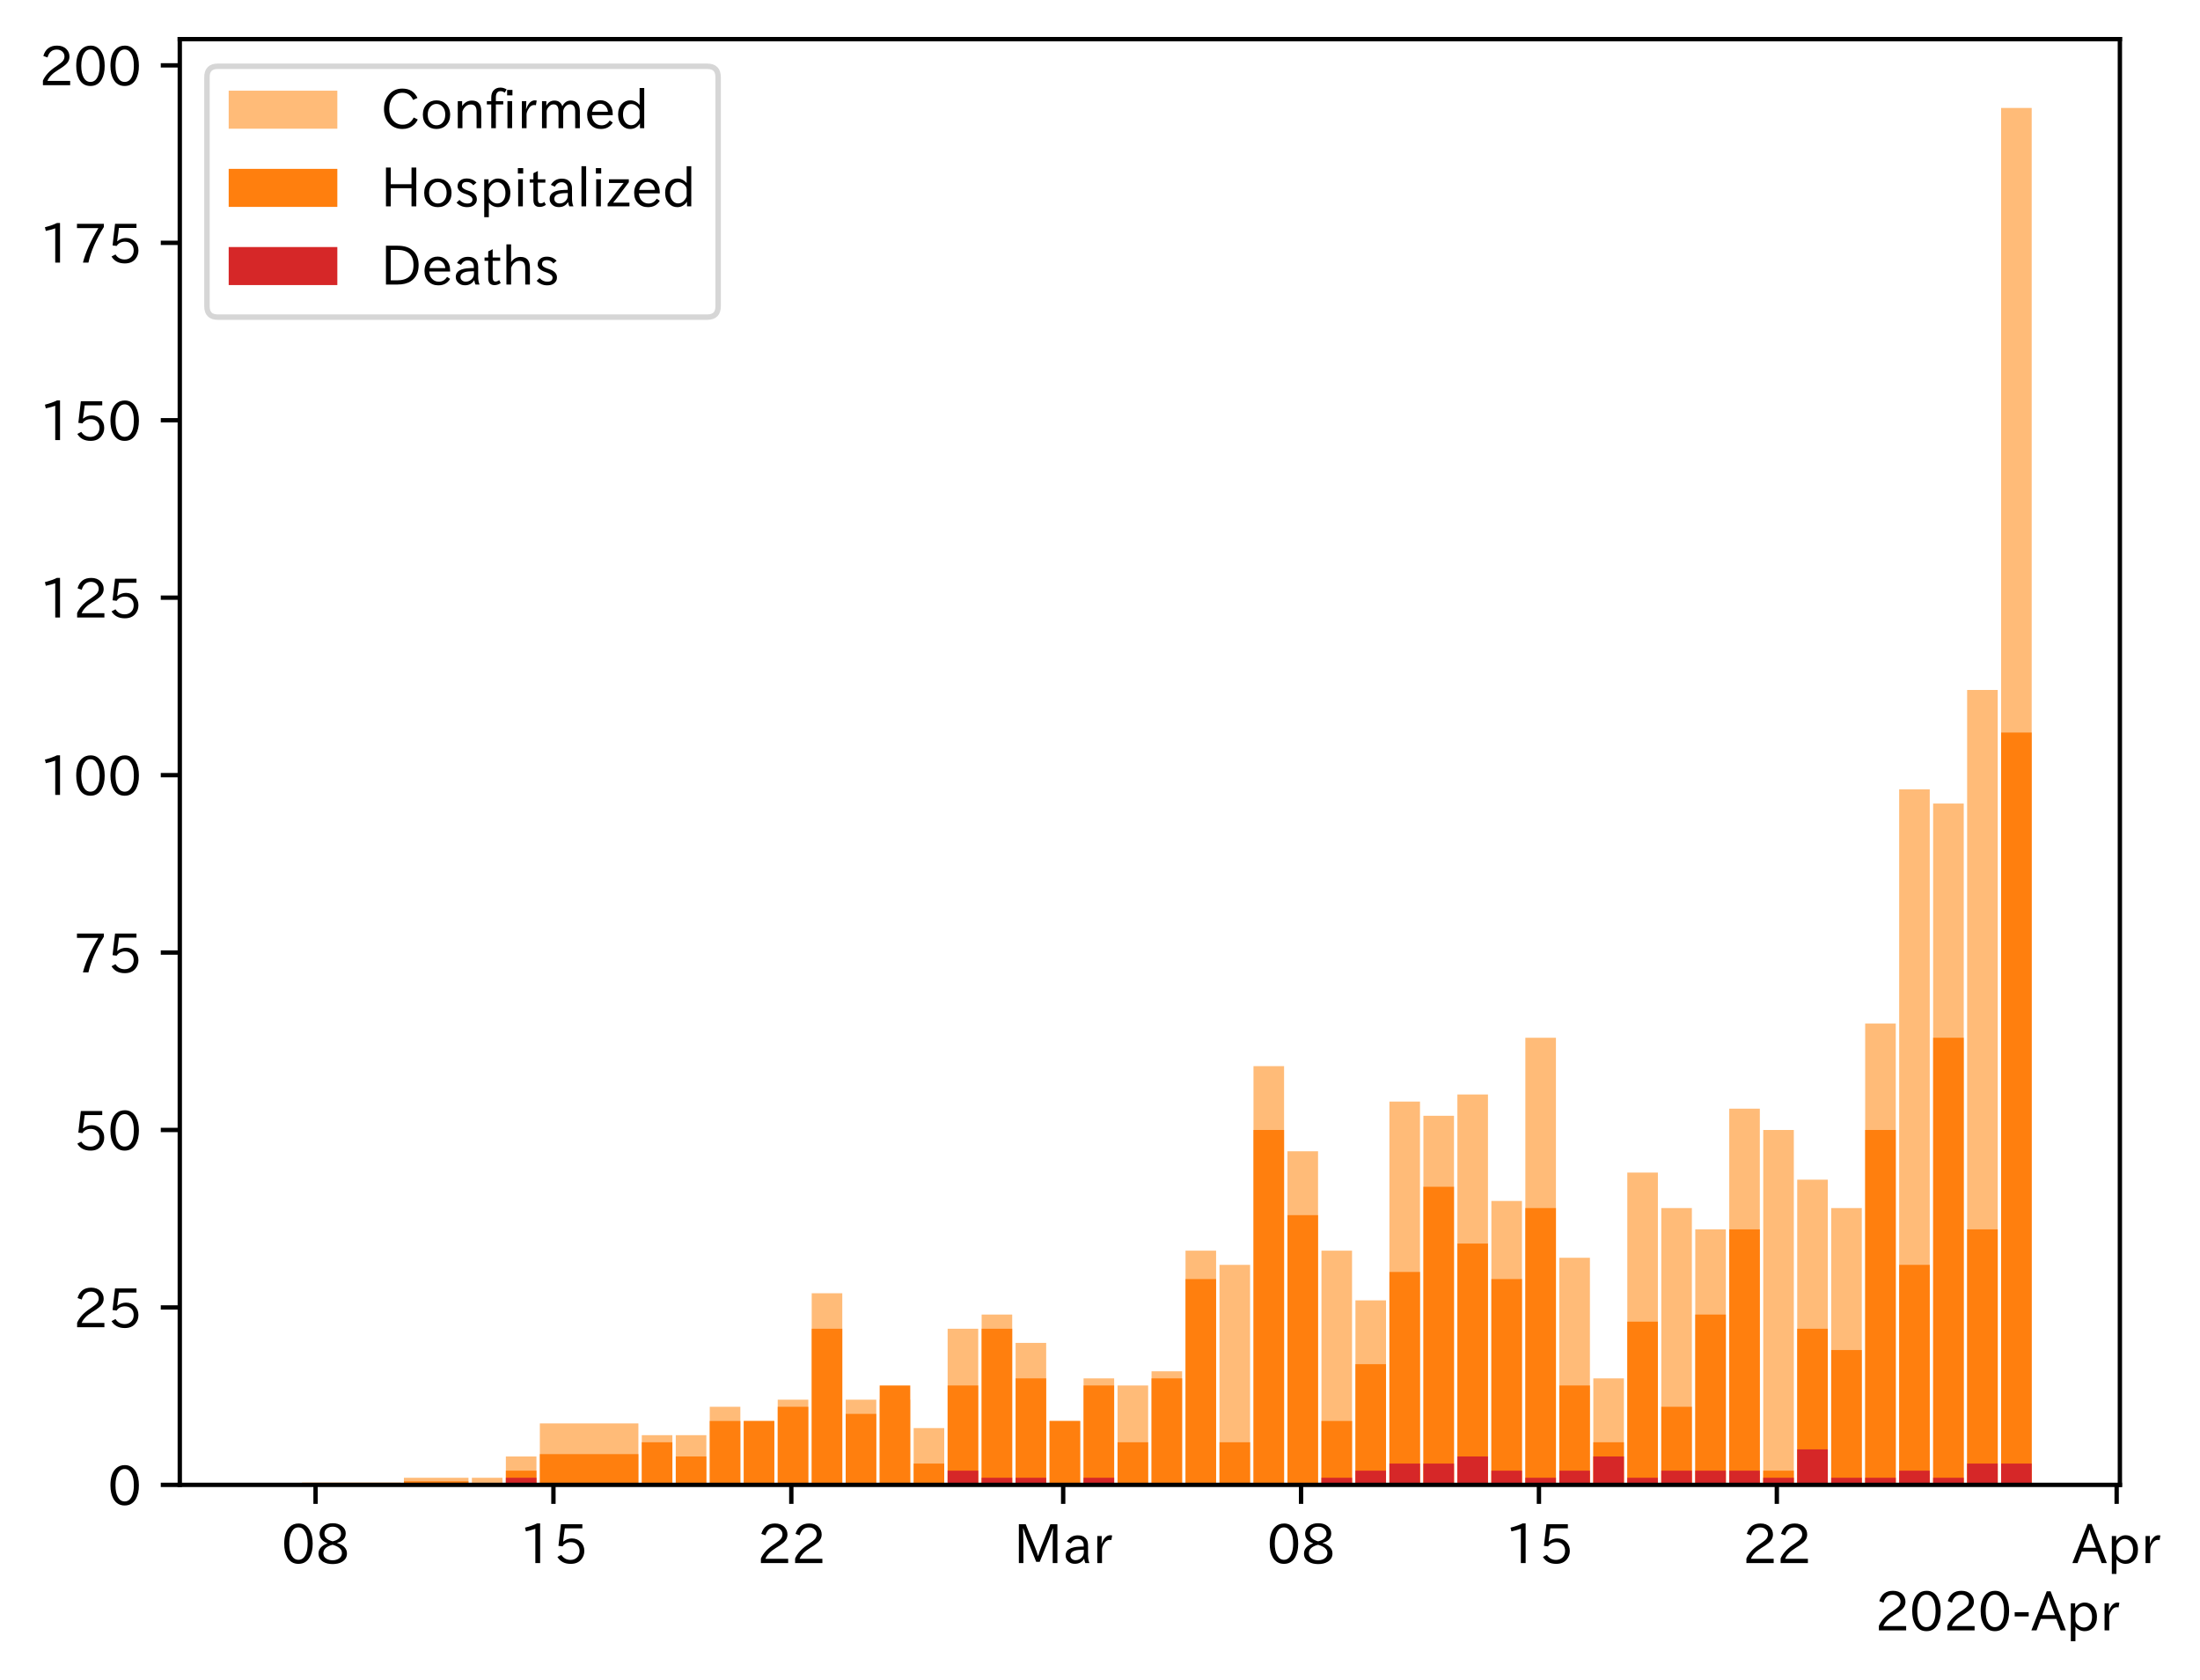 <?xml version="1.0" encoding="utf-8" standalone="no"?>
<!DOCTYPE svg PUBLIC "-//W3C//DTD SVG 1.1//EN"
  "http://www.w3.org/Graphics/SVG/1.1/DTD/svg11.dtd">
<!-- Created with matplotlib (https://matplotlib.org/) -->
<svg height="309.293pt" version="1.1" viewBox="0 0 404.963 309.293" width="404.963pt" xmlns="http://www.w3.org/2000/svg" xmlns:xlink="http://www.w3.org/1999/xlink">
 <defs>
  <style type="text/css">
*{stroke-linecap:butt;stroke-linejoin:round;}
  </style>
 </defs>
 <g id="figure_1">
  <g id="patch_1">
   <path d="M 0 309.293 
L 404.963 309.293 
L 404.963 0 
L 0 0 
z
" style="fill:#ffffff;"/>
  </g>
  <g id="axes_1">
   <g id="patch_2">
    <path d="M 33.095 273.312 
L 390.215 273.312 
L 390.215 7.2 
L 33.095 7.2 
z
" style="fill:#ffffff;"/>
   </g>
   <g id="patch_3">
    <path clip-path="url(#p42a0d5c9f2)" d="z
" style="fill:#ffbb78;"/>
   </g>
   <g id="patch_4">
    <path clip-path="url(#p42a0d5c9f2)" d="M 54.958 273.312 
L 49.328 273.312 
L 49.328 273.312 
L 54.958 273.312 
z
" style="fill:#ffbb78;"/>
   </g>
   <g id="patch_5">
    <path clip-path="url(#p42a0d5c9f2)" d="M 73.724 273.312 
L 55.583 273.312 
L 55.583 272.877 
L 73.724 272.877 
z
" style="fill:#ffbb78;"/>
   </g>
   <g id="patch_6">
    <path clip-path="url(#p42a0d5c9f2)" d="M 86.235 273.312 
L 74.35 273.312 
L 74.35 272.006 
L 86.235 272.006 
z
" style="fill:#ffbb78;"/>
   </g>
   <g id="patch_7">
    <path clip-path="url(#p42a0d5c9f2)" d="M 92.49 273.312 
L 86.86 273.312 
L 86.86 272.006 
L 92.49 272.006 
z
" style="fill:#ffbb78;"/>
   </g>
   <g id="patch_8">
    <path clip-path="url(#p42a0d5c9f2)" d="M 98.746 273.312 
L 93.116 273.312 
L 93.116 268.086 
L 98.746 268.086 
z
" style="fill:#ffbb78;"/>
   </g>
   <g id="patch_9">
    <path clip-path="url(#p42a0d5c9f2)" d="M 117.512 273.312 
L 99.371 273.312 
L 99.371 261.99 
L 117.512 261.99 
z
" style="fill:#ffbb78;"/>
   </g>
   <g id="patch_10">
    <path clip-path="url(#p42a0d5c9f2)" d="M 123.767 273.312 
L 118.137 273.312 
L 118.137 264.167 
L 123.767 264.167 
z
" style="fill:#ffbb78;"/>
   </g>
   <g id="patch_11">
    <path clip-path="url(#p42a0d5c9f2)" d="M 130.023 273.312 
L 124.393 273.312 
L 124.393 264.167 
L 130.023 264.167 
z
" style="fill:#ffbb78;"/>
   </g>
   <g id="patch_12">
    <path clip-path="url(#p42a0d5c9f2)" d="M 136.278 273.312 
L 130.648 273.312 
L 130.648 258.942 
L 136.278 258.942 
z
" style="fill:#ffbb78;"/>
   </g>
   <g id="patch_13">
    <path clip-path="url(#p42a0d5c9f2)" d="M 142.533 273.312 
L 136.903 273.312 
L 136.903 261.554 
L 142.533 261.554 
z
" style="fill:#ffbb78;"/>
   </g>
   <g id="patch_14">
    <path clip-path="url(#p42a0d5c9f2)" d="M 148.789 273.312 
L 143.159 273.312 
L 143.159 257.635 
L 148.789 257.635 
z
" style="fill:#ffbb78;"/>
   </g>
   <g id="patch_15">
    <path clip-path="url(#p42a0d5c9f2)" d="M 155.044 273.312 
L 149.414 273.312 
L 149.414 238.039 
L 155.044 238.039 
z
" style="fill:#ffbb78;"/>
   </g>
   <g id="patch_16">
    <path clip-path="url(#p42a0d5c9f2)" d="M 161.299 273.312 
L 155.67 273.312 
L 155.67 257.635 
L 161.299 257.635 
z
" style="fill:#ffbb78;"/>
   </g>
   <g id="patch_17">
    <path clip-path="url(#p42a0d5c9f2)" d="M 167.555 273.312 
L 161.925 273.312 
L 161.925 257.635 
L 167.555 257.635 
z
" style="fill:#ffbb78;"/>
   </g>
   <g id="patch_18">
    <path clip-path="url(#p42a0d5c9f2)" d="M 173.81 273.312 
L 168.18 273.312 
L 168.18 262.861 
L 173.81 262.861 
z
" style="fill:#ffbb78;"/>
   </g>
   <g id="patch_19">
    <path clip-path="url(#p42a0d5c9f2)" d="M 180.066 273.312 
L 174.436 273.312 
L 174.436 244.571 
L 180.066 244.571 
z
" style="fill:#ffbb78;"/>
   </g>
   <g id="patch_20">
    <path clip-path="url(#p42a0d5c9f2)" d="M 186.321 273.312 
L 180.691 273.312 
L 180.691 241.959 
L 186.321 241.959 
z
" style="fill:#ffbb78;"/>
   </g>
   <g id="patch_21">
    <path clip-path="url(#p42a0d5c9f2)" d="M 192.576 273.312 
L 186.947 273.312 
L 186.947 247.184 
L 192.576 247.184 
z
" style="fill:#ffbb78;"/>
   </g>
   <g id="patch_22">
    <path clip-path="url(#p42a0d5c9f2)" d="M 198.832 273.312 
L 193.202 273.312 
L 193.202 261.554 
L 198.832 261.554 
z
" style="fill:#ffbb78;"/>
   </g>
   <g id="patch_23">
    <path clip-path="url(#p42a0d5c9f2)" d="M 205.087 273.312 
L 199.457 273.312 
L 199.457 253.716 
L 205.087 253.716 
z
" style="fill:#ffbb78;"/>
   </g>
   <g id="patch_24">
    <path clip-path="url(#p42a0d5c9f2)" d="M 211.343 273.312 
L 205.713 273.312 
L 205.713 255.023 
L 211.343 255.023 
z
" style="fill:#ffbb78;"/>
   </g>
   <g id="patch_25">
    <path clip-path="url(#p42a0d5c9f2)" d="M 217.598 273.312 
L 211.968 273.312 
L 211.968 252.41 
L 217.598 252.41 
z
" style="fill:#ffbb78;"/>
   </g>
   <g id="patch_26">
    <path clip-path="url(#p42a0d5c9f2)" d="M 223.853 273.312 
L 218.223 273.312 
L 218.223 230.201 
L 223.853 230.201 
z
" style="fill:#ffbb78;"/>
   </g>
   <g id="patch_27">
    <path clip-path="url(#p42a0d5c9f2)" d="M 230.109 273.312 
L 224.479 273.312 
L 224.479 232.814 
L 230.109 232.814 
z
" style="fill:#ffbb78;"/>
   </g>
   <g id="patch_28">
    <path clip-path="url(#p42a0d5c9f2)" d="M 236.364 273.312 
L 230.734 273.312 
L 230.734 196.235 
L 236.364 196.235 
z
" style="fill:#ffbb78;"/>
   </g>
   <g id="patch_29">
    <path clip-path="url(#p42a0d5c9f2)" d="M 242.619 273.312 
L 236.99 273.312 
L 236.99 211.912 
L 242.619 211.912 
z
" style="fill:#ffbb78;"/>
   </g>
   <g id="patch_30">
    <path clip-path="url(#p42a0d5c9f2)" d="M 248.875 273.312 
L 243.245 273.312 
L 243.245 230.201 
L 248.875 230.201 
z
" style="fill:#ffbb78;"/>
   </g>
   <g id="patch_31">
    <path clip-path="url(#p42a0d5c9f2)" d="M 255.13 273.312 
L 249.5 273.312 
L 249.5 239.346 
L 255.13 239.346 
z
" style="fill:#ffbb78;"/>
   </g>
   <g id="patch_32">
    <path clip-path="url(#p42a0d5c9f2)" d="M 261.386 273.312 
L 255.756 273.312 
L 255.756 202.767 
L 261.386 202.767 
z
" style="fill:#ffbb78;"/>
   </g>
   <g id="patch_33">
    <path clip-path="url(#p42a0d5c9f2)" d="M 267.641 273.312 
L 262.011 273.312 
L 262.011 205.38 
L 267.641 205.38 
z
" style="fill:#ffbb78;"/>
   </g>
   <g id="patch_34">
    <path clip-path="url(#p42a0d5c9f2)" d="M 273.896 273.312 
L 268.267 273.312 
L 268.267 201.46 
L 273.896 201.46 
z
" style="fill:#ffbb78;"/>
   </g>
   <g id="patch_35">
    <path clip-path="url(#p42a0d5c9f2)" d="M 280.152 273.312 
L 274.522 273.312 
L 274.522 221.056 
L 280.152 221.056 
z
" style="fill:#ffbb78;"/>
   </g>
   <g id="patch_36">
    <path clip-path="url(#p42a0d5c9f2)" d="M 286.407 273.312 
L 280.777 273.312 
L 280.777 191.009 
L 286.407 191.009 
z
" style="fill:#ffbb78;"/>
   </g>
   <g id="patch_37">
    <path clip-path="url(#p42a0d5c9f2)" d="M 292.663 273.312 
L 287.033 273.312 
L 287.033 231.507 
L 292.663 231.507 
z
" style="fill:#ffbb78;"/>
   </g>
   <g id="patch_38">
    <path clip-path="url(#p42a0d5c9f2)" d="M 298.918 273.312 
L 293.288 273.312 
L 293.288 253.716 
L 298.918 253.716 
z
" style="fill:#ffbb78;"/>
   </g>
   <g id="patch_39">
    <path clip-path="url(#p42a0d5c9f2)" d="M 305.173 273.312 
L 299.543 273.312 
L 299.543 215.831 
L 305.173 215.831 
z
" style="fill:#ffbb78;"/>
   </g>
   <g id="patch_40">
    <path clip-path="url(#p42a0d5c9f2)" d="M 311.429 273.312 
L 305.799 273.312 
L 305.799 222.363 
L 311.429 222.363 
z
" style="fill:#ffbb78;"/>
   </g>
   <g id="patch_41">
    <path clip-path="url(#p42a0d5c9f2)" d="M 317.684 273.312 
L 312.054 273.312 
L 312.054 226.282 
L 317.684 226.282 
z
" style="fill:#ffbb78;"/>
   </g>
   <g id="patch_42">
    <path clip-path="url(#p42a0d5c9f2)" d="M 323.939 273.312 
L 318.31 273.312 
L 318.31 204.073 
L 323.939 204.073 
z
" style="fill:#ffbb78;"/>
   </g>
   <g id="patch_43">
    <path clip-path="url(#p42a0d5c9f2)" d="M 330.195 273.312 
L 324.565 273.312 
L 324.565 207.992 
L 330.195 207.992 
z
" style="fill:#ffbb78;"/>
   </g>
   <g id="patch_44">
    <path clip-path="url(#p42a0d5c9f2)" d="M 336.45 273.312 
L 330.82 273.312 
L 330.82 217.137 
L 336.45 217.137 
z
" style="fill:#ffbb78;"/>
   </g>
   <g id="patch_45">
    <path clip-path="url(#p42a0d5c9f2)" d="M 342.706 273.312 
L 337.076 273.312 
L 337.076 222.363 
L 342.706 222.363 
z
" style="fill:#ffbb78;"/>
   </g>
   <g id="patch_46">
    <path clip-path="url(#p42a0d5c9f2)" d="M 348.961 273.312 
L 343.331 273.312 
L 343.331 188.397 
L 348.961 188.397 
z
" style="fill:#ffbb78;"/>
   </g>
   <g id="patch_47">
    <path clip-path="url(#p42a0d5c9f2)" d="M 355.216 273.312 
L 349.587 273.312 
L 349.587 145.286 
L 355.216 145.286 
z
" style="fill:#ffbb78;"/>
   </g>
   <g id="patch_48">
    <path clip-path="url(#p42a0d5c9f2)" d="M 361.472 273.312 
L 355.842 273.312 
L 355.842 147.898 
L 361.472 147.898 
z
" style="fill:#ffbb78;"/>
   </g>
   <g id="patch_49">
    <path clip-path="url(#p42a0d5c9f2)" d="M 367.727 273.312 
L 362.097 273.312 
L 362.097 126.996 
L 367.727 126.996 
z
" style="fill:#ffbb78;"/>
   </g>
   <g id="patch_50">
    <path clip-path="url(#p42a0d5c9f2)" d="M 373.983 273.312 
L 368.353 273.312 
L 368.353 19.872 
L 373.983 19.872 
z
" style="fill:#ffbb78;"/>
   </g>
   <g id="patch_51">
    <path clip-path="url(#p42a0d5c9f2)" d="z
" style="fill:#ff7f0e;"/>
   </g>
   <g id="patch_52">
    <path clip-path="url(#p42a0d5c9f2)" d="z
" style="fill:#ff7f0e;"/>
   </g>
   <g id="patch_53">
    <path clip-path="url(#p42a0d5c9f2)" d="z
" style="fill:#ff7f0e;"/>
   </g>
   <g id="patch_54">
    <path clip-path="url(#p42a0d5c9f2)" d="M 86.235 273.312 
L 74.35 273.312 
L 74.35 272.659 
L 86.235 272.659 
z
" style="fill:#ff7f0e;"/>
   </g>
   <g id="patch_55">
    <path clip-path="url(#p42a0d5c9f2)" d="M 92.49 273.312 
L 86.86 273.312 
L 86.86 273.312 
L 92.49 273.312 
z
" style="fill:#ff7f0e;"/>
   </g>
   <g id="patch_56">
    <path clip-path="url(#p42a0d5c9f2)" d="M 98.746 273.312 
L 93.116 273.312 
L 93.116 270.699 
L 98.746 270.699 
z
" style="fill:#ff7f0e;"/>
   </g>
   <g id="patch_57">
    <path clip-path="url(#p42a0d5c9f2)" d="M 117.512 273.312 
L 99.371 273.312 
L 99.371 267.651 
L 117.512 267.651 
z
" style="fill:#ff7f0e;"/>
   </g>
   <g id="patch_58">
    <path clip-path="url(#p42a0d5c9f2)" d="M 123.767 273.312 
L 118.137 273.312 
L 118.137 265.474 
L 123.767 265.474 
z
" style="fill:#ff7f0e;"/>
   </g>
   <g id="patch_59">
    <path clip-path="url(#p42a0d5c9f2)" d="M 130.023 273.312 
L 124.393 273.312 
L 124.393 268.086 
L 130.023 268.086 
z
" style="fill:#ff7f0e;"/>
   </g>
   <g id="patch_60">
    <path clip-path="url(#p42a0d5c9f2)" d="M 136.278 273.312 
L 130.648 273.312 
L 130.648 261.554 
L 136.278 261.554 
z
" style="fill:#ff7f0e;"/>
   </g>
   <g id="patch_61">
    <path clip-path="url(#p42a0d5c9f2)" d="M 142.533 273.312 
L 136.903 273.312 
L 136.903 261.554 
L 142.533 261.554 
z
" style="fill:#ff7f0e;"/>
   </g>
   <g id="patch_62">
    <path clip-path="url(#p42a0d5c9f2)" d="M 148.789 273.312 
L 143.159 273.312 
L 143.159 258.942 
L 148.789 258.942 
z
" style="fill:#ff7f0e;"/>
   </g>
   <g id="patch_63">
    <path clip-path="url(#p42a0d5c9f2)" d="M 155.044 273.312 
L 149.414 273.312 
L 149.414 244.571 
L 155.044 244.571 
z
" style="fill:#ff7f0e;"/>
   </g>
   <g id="patch_64">
    <path clip-path="url(#p42a0d5c9f2)" d="M 161.299 273.312 
L 155.67 273.312 
L 155.67 260.248 
L 161.299 260.248 
z
" style="fill:#ff7f0e;"/>
   </g>
   <g id="patch_65">
    <path clip-path="url(#p42a0d5c9f2)" d="M 167.555 273.312 
L 161.925 273.312 
L 161.925 255.023 
L 167.555 255.023 
z
" style="fill:#ff7f0e;"/>
   </g>
   <g id="patch_66">
    <path clip-path="url(#p42a0d5c9f2)" d="M 173.81 273.312 
L 168.18 273.312 
L 168.18 269.393 
L 173.81 269.393 
z
" style="fill:#ff7f0e;"/>
   </g>
   <g id="patch_67">
    <path clip-path="url(#p42a0d5c9f2)" d="M 180.066 273.312 
L 174.436 273.312 
L 174.436 255.023 
L 180.066 255.023 
z
" style="fill:#ff7f0e;"/>
   </g>
   <g id="patch_68">
    <path clip-path="url(#p42a0d5c9f2)" d="M 186.321 273.312 
L 180.691 273.312 
L 180.691 244.571 
L 186.321 244.571 
z
" style="fill:#ff7f0e;"/>
   </g>
   <g id="patch_69">
    <path clip-path="url(#p42a0d5c9f2)" d="M 192.576 273.312 
L 186.947 273.312 
L 186.947 253.716 
L 192.576 253.716 
z
" style="fill:#ff7f0e;"/>
   </g>
   <g id="patch_70">
    <path clip-path="url(#p42a0d5c9f2)" d="M 198.832 273.312 
L 193.202 273.312 
L 193.202 261.554 
L 198.832 261.554 
z
" style="fill:#ff7f0e;"/>
   </g>
   <g id="patch_71">
    <path clip-path="url(#p42a0d5c9f2)" d="M 205.087 273.312 
L 199.457 273.312 
L 199.457 255.023 
L 205.087 255.023 
z
" style="fill:#ff7f0e;"/>
   </g>
   <g id="patch_72">
    <path clip-path="url(#p42a0d5c9f2)" d="M 211.343 273.312 
L 205.713 273.312 
L 205.713 265.474 
L 211.343 265.474 
z
" style="fill:#ff7f0e;"/>
   </g>
   <g id="patch_73">
    <path clip-path="url(#p42a0d5c9f2)" d="M 217.598 273.312 
L 211.968 273.312 
L 211.968 253.716 
L 217.598 253.716 
z
" style="fill:#ff7f0e;"/>
   </g>
   <g id="patch_74">
    <path clip-path="url(#p42a0d5c9f2)" d="M 223.853 273.312 
L 218.223 273.312 
L 218.223 235.427 
L 223.853 235.427 
z
" style="fill:#ff7f0e;"/>
   </g>
   <g id="patch_75">
    <path clip-path="url(#p42a0d5c9f2)" d="M 230.109 273.312 
L 224.479 273.312 
L 224.479 265.474 
L 230.109 265.474 
z
" style="fill:#ff7f0e;"/>
   </g>
   <g id="patch_76">
    <path clip-path="url(#p42a0d5c9f2)" d="M 236.364 273.312 
L 230.734 273.312 
L 230.734 207.992 
L 236.364 207.992 
z
" style="fill:#ff7f0e;"/>
   </g>
   <g id="patch_77">
    <path clip-path="url(#p42a0d5c9f2)" d="M 242.619 273.312 
L 236.99 273.312 
L 236.99 223.669 
L 242.619 223.669 
z
" style="fill:#ff7f0e;"/>
   </g>
   <g id="patch_78">
    <path clip-path="url(#p42a0d5c9f2)" d="M 248.875 273.312 
L 243.245 273.312 
L 243.245 261.554 
L 248.875 261.554 
z
" style="fill:#ff7f0e;"/>
   </g>
   <g id="patch_79">
    <path clip-path="url(#p42a0d5c9f2)" d="M 255.13 273.312 
L 249.5 273.312 
L 249.5 251.103 
L 255.13 251.103 
z
" style="fill:#ff7f0e;"/>
   </g>
   <g id="patch_80">
    <path clip-path="url(#p42a0d5c9f2)" d="M 261.386 273.312 
L 255.756 273.312 
L 255.756 234.12 
L 261.386 234.12 
z
" style="fill:#ff7f0e;"/>
   </g>
   <g id="patch_81">
    <path clip-path="url(#p42a0d5c9f2)" d="M 267.641 273.312 
L 262.011 273.312 
L 262.011 218.444 
L 267.641 218.444 
z
" style="fill:#ff7f0e;"/>
   </g>
   <g id="patch_82">
    <path clip-path="url(#p42a0d5c9f2)" d="M 273.896 273.312 
L 268.267 273.312 
L 268.267 228.895 
L 273.896 228.895 
z
" style="fill:#ff7f0e;"/>
   </g>
   <g id="patch_83">
    <path clip-path="url(#p42a0d5c9f2)" d="M 280.152 273.312 
L 274.522 273.312 
L 274.522 235.427 
L 280.152 235.427 
z
" style="fill:#ff7f0e;"/>
   </g>
   <g id="patch_84">
    <path clip-path="url(#p42a0d5c9f2)" d="M 286.407 273.312 
L 280.777 273.312 
L 280.777 222.363 
L 286.407 222.363 
z
" style="fill:#ff7f0e;"/>
   </g>
   <g id="patch_85">
    <path clip-path="url(#p42a0d5c9f2)" d="M 292.663 273.312 
L 287.033 273.312 
L 287.033 255.023 
L 292.663 255.023 
z
" style="fill:#ff7f0e;"/>
   </g>
   <g id="patch_86">
    <path clip-path="url(#p42a0d5c9f2)" d="M 298.918 273.312 
L 293.288 273.312 
L 293.288 265.474 
L 298.918 265.474 
z
" style="fill:#ff7f0e;"/>
   </g>
   <g id="patch_87">
    <path clip-path="url(#p42a0d5c9f2)" d="M 305.173 273.312 
L 299.543 273.312 
L 299.543 243.265 
L 305.173 243.265 
z
" style="fill:#ff7f0e;"/>
   </g>
   <g id="patch_88">
    <path clip-path="url(#p42a0d5c9f2)" d="M 311.429 273.312 
L 305.799 273.312 
L 305.799 258.942 
L 311.429 258.942 
z
" style="fill:#ff7f0e;"/>
   </g>
   <g id="patch_89">
    <path clip-path="url(#p42a0d5c9f2)" d="M 317.684 273.312 
L 312.054 273.312 
L 312.054 241.959 
L 317.684 241.959 
z
" style="fill:#ff7f0e;"/>
   </g>
   <g id="patch_90">
    <path clip-path="url(#p42a0d5c9f2)" d="M 323.939 273.312 
L 318.31 273.312 
L 318.31 226.282 
L 323.939 226.282 
z
" style="fill:#ff7f0e;"/>
   </g>
   <g id="patch_91">
    <path clip-path="url(#p42a0d5c9f2)" d="M 330.195 273.312 
L 324.565 273.312 
L 324.565 270.699 
L 330.195 270.699 
z
" style="fill:#ff7f0e;"/>
   </g>
   <g id="patch_92">
    <path clip-path="url(#p42a0d5c9f2)" d="M 336.45 273.312 
L 330.82 273.312 
L 330.82 244.571 
L 336.45 244.571 
z
" style="fill:#ff7f0e;"/>
   </g>
   <g id="patch_93">
    <path clip-path="url(#p42a0d5c9f2)" d="M 342.706 273.312 
L 337.076 273.312 
L 337.076 248.491 
L 342.706 248.491 
z
" style="fill:#ff7f0e;"/>
   </g>
   <g id="patch_94">
    <path clip-path="url(#p42a0d5c9f2)" d="M 348.961 273.312 
L 343.331 273.312 
L 343.331 207.992 
L 348.961 207.992 
z
" style="fill:#ff7f0e;"/>
   </g>
   <g id="patch_95">
    <path clip-path="url(#p42a0d5c9f2)" d="M 355.216 273.312 
L 349.587 273.312 
L 349.587 232.814 
L 355.216 232.814 
z
" style="fill:#ff7f0e;"/>
   </g>
   <g id="patch_96">
    <path clip-path="url(#p42a0d5c9f2)" d="M 361.472 273.312 
L 355.842 273.312 
L 355.842 191.009 
L 361.472 191.009 
z
" style="fill:#ff7f0e;"/>
   </g>
   <g id="patch_97">
    <path clip-path="url(#p42a0d5c9f2)" d="M 367.727 273.312 
L 362.097 273.312 
L 362.097 226.282 
L 367.727 226.282 
z
" style="fill:#ff7f0e;"/>
   </g>
   <g id="patch_98">
    <path clip-path="url(#p42a0d5c9f2)" d="M 373.983 273.312 
L 368.353 273.312 
L 368.353 134.834 
L 373.983 134.834 
z
" style="fill:#ff7f0e;"/>
   </g>
   <g id="patch_99">
    <path clip-path="url(#p42a0d5c9f2)" d="z
" style="fill:#d62728;"/>
   </g>
   <g id="patch_100">
    <path clip-path="url(#p42a0d5c9f2)" d="M 54.958 273.312 
L 49.328 273.312 
L 49.328 273.312 
L 54.958 273.312 
z
" style="fill:#d62728;"/>
   </g>
   <g id="patch_101">
    <path clip-path="url(#p42a0d5c9f2)" d="M 73.724 273.312 
L 55.583 273.312 
L 55.583 273.312 
L 73.724 273.312 
z
" style="fill:#d62728;"/>
   </g>
   <g id="patch_102">
    <path clip-path="url(#p42a0d5c9f2)" d="M 86.235 273.312 
L 74.35 273.312 
L 74.35 273.312 
L 86.235 273.312 
z
" style="fill:#d62728;"/>
   </g>
   <g id="patch_103">
    <path clip-path="url(#p42a0d5c9f2)" d="M 92.49 273.312 
L 86.86 273.312 
L 86.86 273.312 
L 92.49 273.312 
z
" style="fill:#d62728;"/>
   </g>
   <g id="patch_104">
    <path clip-path="url(#p42a0d5c9f2)" d="M 98.746 273.312 
L 93.116 273.312 
L 93.116 272.006 
L 98.746 272.006 
z
" style="fill:#d62728;"/>
   </g>
   <g id="patch_105">
    <path clip-path="url(#p42a0d5c9f2)" d="M 117.512 273.312 
L 99.371 273.312 
L 99.371 273.312 
L 117.512 273.312 
z
" style="fill:#d62728;"/>
   </g>
   <g id="patch_106">
    <path clip-path="url(#p42a0d5c9f2)" d="M 123.767 273.312 
L 118.137 273.312 
L 118.137 273.312 
L 123.767 273.312 
z
" style="fill:#d62728;"/>
   </g>
   <g id="patch_107">
    <path clip-path="url(#p42a0d5c9f2)" d="M 130.023 273.312 
L 124.393 273.312 
L 124.393 273.312 
L 130.023 273.312 
z
" style="fill:#d62728;"/>
   </g>
   <g id="patch_108">
    <path clip-path="url(#p42a0d5c9f2)" d="M 136.278 273.312 
L 130.648 273.312 
L 130.648 273.312 
L 136.278 273.312 
z
" style="fill:#d62728;"/>
   </g>
   <g id="patch_109">
    <path clip-path="url(#p42a0d5c9f2)" d="M 142.533 273.312 
L 136.903 273.312 
L 136.903 273.312 
L 142.533 273.312 
z
" style="fill:#d62728;"/>
   </g>
   <g id="patch_110">
    <path clip-path="url(#p42a0d5c9f2)" d="M 148.789 273.312 
L 143.159 273.312 
L 143.159 273.312 
L 148.789 273.312 
z
" style="fill:#d62728;"/>
   </g>
   <g id="patch_111">
    <path clip-path="url(#p42a0d5c9f2)" d="M 155.044 273.312 
L 149.414 273.312 
L 149.414 273.312 
L 155.044 273.312 
z
" style="fill:#d62728;"/>
   </g>
   <g id="patch_112">
    <path clip-path="url(#p42a0d5c9f2)" d="M 161.299 273.312 
L 155.67 273.312 
L 155.67 273.312 
L 161.299 273.312 
z
" style="fill:#d62728;"/>
   </g>
   <g id="patch_113">
    <path clip-path="url(#p42a0d5c9f2)" d="M 167.555 273.312 
L 161.925 273.312 
L 161.925 273.312 
L 167.555 273.312 
z
" style="fill:#d62728;"/>
   </g>
   <g id="patch_114">
    <path clip-path="url(#p42a0d5c9f2)" d="M 173.81 273.312 
L 168.18 273.312 
L 168.18 273.312 
L 173.81 273.312 
z
" style="fill:#d62728;"/>
   </g>
   <g id="patch_115">
    <path clip-path="url(#p42a0d5c9f2)" d="M 180.066 273.312 
L 174.436 273.312 
L 174.436 270.699 
L 180.066 270.699 
z
" style="fill:#d62728;"/>
   </g>
   <g id="patch_116">
    <path clip-path="url(#p42a0d5c9f2)" d="M 186.321 273.312 
L 180.691 273.312 
L 180.691 272.006 
L 186.321 272.006 
z
" style="fill:#d62728;"/>
   </g>
   <g id="patch_117">
    <path clip-path="url(#p42a0d5c9f2)" d="M 192.576 273.312 
L 186.947 273.312 
L 186.947 272.006 
L 192.576 272.006 
z
" style="fill:#d62728;"/>
   </g>
   <g id="patch_118">
    <path clip-path="url(#p42a0d5c9f2)" d="M 198.832 273.312 
L 193.202 273.312 
L 193.202 273.312 
L 198.832 273.312 
z
" style="fill:#d62728;"/>
   </g>
   <g id="patch_119">
    <path clip-path="url(#p42a0d5c9f2)" d="M 205.087 273.312 
L 199.457 273.312 
L 199.457 272.006 
L 205.087 272.006 
z
" style="fill:#d62728;"/>
   </g>
   <g id="patch_120">
    <path clip-path="url(#p42a0d5c9f2)" d="M 211.343 273.312 
L 205.713 273.312 
L 205.713 273.312 
L 211.343 273.312 
z
" style="fill:#d62728;"/>
   </g>
   <g id="patch_121">
    <path clip-path="url(#p42a0d5c9f2)" d="M 217.598 273.312 
L 211.968 273.312 
L 211.968 273.312 
L 217.598 273.312 
z
" style="fill:#d62728;"/>
   </g>
   <g id="patch_122">
    <path clip-path="url(#p42a0d5c9f2)" d="M 223.853 273.312 
L 218.223 273.312 
L 218.223 273.312 
L 223.853 273.312 
z
" style="fill:#d62728;"/>
   </g>
   <g id="patch_123">
    <path clip-path="url(#p42a0d5c9f2)" d="M 230.109 273.312 
L 224.479 273.312 
L 224.479 273.312 
L 230.109 273.312 
z
" style="fill:#d62728;"/>
   </g>
   <g id="patch_124">
    <path clip-path="url(#p42a0d5c9f2)" d="M 236.364 273.312 
L 230.734 273.312 
L 230.734 273.312 
L 236.364 273.312 
z
" style="fill:#d62728;"/>
   </g>
   <g id="patch_125">
    <path clip-path="url(#p42a0d5c9f2)" d="M 242.619 273.312 
L 236.99 273.312 
L 236.99 273.312 
L 242.619 273.312 
z
" style="fill:#d62728;"/>
   </g>
   <g id="patch_126">
    <path clip-path="url(#p42a0d5c9f2)" d="M 248.875 273.312 
L 243.245 273.312 
L 243.245 272.006 
L 248.875 272.006 
z
" style="fill:#d62728;"/>
   </g>
   <g id="patch_127">
    <path clip-path="url(#p42a0d5c9f2)" d="M 255.13 273.312 
L 249.5 273.312 
L 249.5 270.699 
L 255.13 270.699 
z
" style="fill:#d62728;"/>
   </g>
   <g id="patch_128">
    <path clip-path="url(#p42a0d5c9f2)" d="M 261.386 273.312 
L 255.756 273.312 
L 255.756 269.393 
L 261.386 269.393 
z
" style="fill:#d62728;"/>
   </g>
   <g id="patch_129">
    <path clip-path="url(#p42a0d5c9f2)" d="M 267.641 273.312 
L 262.011 273.312 
L 262.011 269.393 
L 267.641 269.393 
z
" style="fill:#d62728;"/>
   </g>
   <g id="patch_130">
    <path clip-path="url(#p42a0d5c9f2)" d="M 273.896 273.312 
L 268.267 273.312 
L 268.267 268.086 
L 273.896 268.086 
z
" style="fill:#d62728;"/>
   </g>
   <g id="patch_131">
    <path clip-path="url(#p42a0d5c9f2)" d="M 280.152 273.312 
L 274.522 273.312 
L 274.522 270.699 
L 280.152 270.699 
z
" style="fill:#d62728;"/>
   </g>
   <g id="patch_132">
    <path clip-path="url(#p42a0d5c9f2)" d="M 286.407 273.312 
L 280.777 273.312 
L 280.777 272.006 
L 286.407 272.006 
z
" style="fill:#d62728;"/>
   </g>
   <g id="patch_133">
    <path clip-path="url(#p42a0d5c9f2)" d="M 292.663 273.312 
L 287.033 273.312 
L 287.033 270.699 
L 292.663 270.699 
z
" style="fill:#d62728;"/>
   </g>
   <g id="patch_134">
    <path clip-path="url(#p42a0d5c9f2)" d="M 298.918 273.312 
L 293.288 273.312 
L 293.288 268.086 
L 298.918 268.086 
z
" style="fill:#d62728;"/>
   </g>
   <g id="patch_135">
    <path clip-path="url(#p42a0d5c9f2)" d="M 305.173 273.312 
L 299.543 273.312 
L 299.543 272.006 
L 305.173 272.006 
z
" style="fill:#d62728;"/>
   </g>
   <g id="patch_136">
    <path clip-path="url(#p42a0d5c9f2)" d="M 311.429 273.312 
L 305.799 273.312 
L 305.799 270.699 
L 311.429 270.699 
z
" style="fill:#d62728;"/>
   </g>
   <g id="patch_137">
    <path clip-path="url(#p42a0d5c9f2)" d="M 317.684 273.312 
L 312.054 273.312 
L 312.054 270.699 
L 317.684 270.699 
z
" style="fill:#d62728;"/>
   </g>
   <g id="patch_138">
    <path clip-path="url(#p42a0d5c9f2)" d="M 323.939 273.312 
L 318.31 273.312 
L 318.31 270.699 
L 323.939 270.699 
z
" style="fill:#d62728;"/>
   </g>
   <g id="patch_139">
    <path clip-path="url(#p42a0d5c9f2)" d="M 330.195 273.312 
L 324.565 273.312 
L 324.565 272.006 
L 330.195 272.006 
z
" style="fill:#d62728;"/>
   </g>
   <g id="patch_140">
    <path clip-path="url(#p42a0d5c9f2)" d="M 336.45 273.312 
L 330.82 273.312 
L 330.82 266.78 
L 336.45 266.78 
z
" style="fill:#d62728;"/>
   </g>
   <g id="patch_141">
    <path clip-path="url(#p42a0d5c9f2)" d="M 342.706 273.312 
L 337.076 273.312 
L 337.076 272.006 
L 342.706 272.006 
z
" style="fill:#d62728;"/>
   </g>
   <g id="patch_142">
    <path clip-path="url(#p42a0d5c9f2)" d="M 348.961 273.312 
L 343.331 273.312 
L 343.331 272.006 
L 348.961 272.006 
z
" style="fill:#d62728;"/>
   </g>
   <g id="patch_143">
    <path clip-path="url(#p42a0d5c9f2)" d="M 355.216 273.312 
L 349.587 273.312 
L 349.587 270.699 
L 355.216 270.699 
z
" style="fill:#d62728;"/>
   </g>
   <g id="patch_144">
    <path clip-path="url(#p42a0d5c9f2)" d="M 361.472 273.312 
L 355.842 273.312 
L 355.842 272.006 
L 361.472 272.006 
z
" style="fill:#d62728;"/>
   </g>
   <g id="patch_145">
    <path clip-path="url(#p42a0d5c9f2)" d="M 367.727 273.312 
L 362.097 273.312 
L 362.097 269.393 
L 367.727 269.393 
z
" style="fill:#d62728;"/>
   </g>
   <g id="patch_146">
    <path clip-path="url(#p42a0d5c9f2)" d="M 373.983 273.312 
L 368.353 273.312 
L 368.353 269.393 
L 373.983 269.393 
z
" style="fill:#d62728;"/>
   </g>
   <g id="matplotlib.axis_1">
    <g id="xtick_1">
     <g id="line2d_1">
      <defs>
       <path d="M 0 0 
L 0 3.5 
" id="m6bf61534d2" style="stroke:#000000;stroke-width:0.8;"/>
      </defs>
      <g>
       <use style="stroke:#000000;stroke-width:0.8;" x="58.086" xlink:href="#m6bf61534d2" y="273.312"/>
      </g>
     </g>
     <g id="text_1">
      <!-- 08 -->
      <defs>
       <path d="M 31.844 73.828 
Q 45.016 73.828 52.094 61.625 
Q 57.719 51.953 57.719 36.625 
Q 57.719 21.438 52.094 11.578 
Q 45.125 -0.484 31.5 -0.484 
Q 17.922 -0.484 10.938 11.578 
Q 5.328 21.438 5.328 36.719 
Q 5.328 58.016 15.625 67.719 
Q 22.172 73.828 31.844 73.828 
z
M 31.5 66.656 
Q 23.688 66.656 19.188 58.734 
Q 14.594 50.734 14.594 36.625 
Q 14.594 22.75 19.094 14.797 
Q 23.641 6.984 31.5 6.984 
Q 40.922 6.984 45.453 18.016 
Q 48.438 25.344 48.438 37.109 
Q 48.438 50.875 43.844 58.734 
Q 39.203 66.656 31.5 66.656 
z
" id="IPAexGothic-48"/>
       <path d="M 39.703 37.891 
Q 57.812 31.734 57.812 18.703 
Q 57.812 8.453 48.438 3.078 
Q 41.609 -0.875 31.5 -0.875 
Q 21.344 -0.875 14.5 3.078 
Q 5.422 8.297 5.422 18.406 
Q 5.422 31.062 22.016 37.203 
L 22.016 37.5 
Q 7.516 42.719 7.516 54.828 
Q 7.516 64.062 15.328 69.625 
Q 21.969 74.312 31.547 74.312 
Q 42.234 74.312 48.922 68.797 
Q 55.516 63.578 55.516 55.719 
Q 55.516 42.281 39.703 38.188 
z
M 31.594 41.016 
Q 46.828 44.625 46.828 55.125 
Q 46.828 61.188 41.797 64.844 
Q 37.703 67.922 31.5 67.922 
Q 25.094 67.922 20.797 64.5 
Q 16.406 60.891 16.406 55.031 
Q 16.406 49.219 21.094 45.703 
Q 23.344 43.891 26.906 42.531 
Q 31 40.875 31.594 41.016 
z
M 30.906 34.516 
Q 14.406 30.172 14.406 19 
Q 14.406 12.109 20.516 8.688 
Q 25.094 6.109 31.391 6.109 
Q 40.234 6.109 45.016 10.891 
Q 48.531 14.406 48.531 19.531 
Q 48.531 24.906 43.656 28.906 
Q 40.766 31.156 36.719 32.812 
Q 31.984 34.719 30.906 34.516 
z
" id="IPAexGothic-56"/>
      </defs>
      <g transform="translate(51.787 287.803)scale(0.1 -0.1)">
       <use xlink:href="#IPAexGothic-48"/>
       <use x="62.988" xlink:href="#IPAexGothic-56"/>
      </g>
     </g>
    </g>
    <g id="xtick_2">
     <g id="line2d_2">
      <g>
       <use style="stroke:#000000;stroke-width:0.8;" x="101.873" xlink:href="#m6bf61534d2" y="273.312"/>
      </g>
     </g>
     <g id="text_2">
      <!-- 15 -->
      <defs>
       <path d="M 38.484 0.984 
L 29.688 0.984 
L 29.688 64.109 
Q 21.438 61.281 12.312 59.328 
L 10.688 66.109 
Q 23.734 69.391 32.906 73.922 
L 38.484 73.922 
z
" id="IPAexGothic-49"/>
       <path d="M 18.406 40.672 
Q 25.531 46.297 33.938 46.297 
Q 44 46.297 50.641 39.5 
Q 56.844 33.016 56.844 23.391 
Q 56.844 14.656 51.516 8.016 
Q 44.828 -0.484 31.734 -0.484 
Q 14.984 -0.484 7.328 12.25 
L 14.656 16.062 
Q 20.453 6.781 31.453 6.781 
Q 38.531 6.781 43.266 11.188 
Q 48.141 15.828 48.141 23.484 
Q 48.141 30.719 43.844 35.016 
Q 39.359 39.5 32.125 39.5 
Q 21.969 39.5 16.75 31.688 
L 9.234 32.672 
L 13.812 72.406 
L 53.219 72.406 
L 53.219 64.891 
L 20.953 64.891 
L 17.719 40.672 
z
" id="IPAexGothic-53"/>
      </defs>
      <g transform="translate(95.575 287.803)scale(0.1 -0.1)">
       <use xlink:href="#IPAexGothic-49"/>
       <use x="62.988" xlink:href="#IPAexGothic-53"/>
      </g>
     </g>
    </g>
    <g id="xtick_3">
     <g id="line2d_3">
      <g>
       <use style="stroke:#000000;stroke-width:0.8;" x="145.661" xlink:href="#m6bf61534d2" y="273.312"/>
      </g>
     </g>
     <g id="text_3">
      <!-- 22 -->
      <defs>
       <path d="M 57.172 0.984 
L 6.984 0.984 
L 6.984 9.281 
Q 12.891 23.047 29.594 34.422 
L 32.375 36.281 
Q 40.922 42.141 43.609 45.406 
Q 46.688 49.266 46.688 53.812 
Q 46.688 58.938 43.062 62.547 
Q 39.062 66.547 32.562 66.547 
Q 19.531 66.547 15.484 52 
L 7.766 54.781 
Q 13.328 73.828 33.062 73.828 
Q 43.844 73.828 50.25 67.438 
Q 55.859 61.672 55.859 53.516 
Q 55.859 47.469 52.25 42.531 
Q 48.922 37.75 36.969 30.281 
L 34.859 29 
Q 19.625 19.578 15.281 8.891 
L 57.172 8.891 
z
" id="IPAexGothic-50"/>
      </defs>
      <g transform="translate(139.363 287.803)scale(0.1 -0.1)">
       <use xlink:href="#IPAexGothic-50"/>
       <use x="62.988" xlink:href="#IPAexGothic-50"/>
      </g>
     </g>
    </g>
    <g id="xtick_4">
     <g id="line2d_4">
      <g>
       <use style="stroke:#000000;stroke-width:0.8;" x="195.704" xlink:href="#m6bf61534d2" y="273.312"/>
      </g>
     </g>
     <g id="text_4">
      <!-- Mar -->
      <defs>
       <path d="M 80.422 0.984 
L 71.828 0.984 
L 71.828 39.594 
Q 71.828 51.266 72.406 64.594 
L 72.016 64.594 
Q 68.062 53.266 63.531 41.797 
L 47.906 3.266 
L 41.406 3.266 
L 25.641 42.578 
Q 20.75 54.781 17.625 64.703 
L 17.234 64.703 
Q 17.828 48.922 17.828 39.891 
L 17.828 0.984 
L 9.516 0.984 
L 9.516 72.406 
L 22.125 72.406 
L 39.109 30.375 
Q 42.141 23 44.828 14.156 
L 45.125 14.156 
Q 47.312 22.125 50.531 30.172 
L 67.438 72.406 
L 80.422 72.406 
z
" id="IPAexGothic-77"/>
       <path d="M 49.312 0.984 
L 41.75 0.984 
Q 39.984 4.734 39.547 8.688 
L 39.203 8.688 
Q 33.547 -0.391 22.312 -0.391 
Q 14.594 -0.391 9.719 4.5 
Q 5.422 8.797 5.422 14.984 
Q 5.422 30.422 32.031 31.203 
L 38.719 31.391 
L 38.719 33.984 
Q 38.719 39.203 35.75 42.188 
Q 32.625 45.312 27.734 45.312 
Q 19.344 45.312 15.141 37.156 
L 7.719 40.578 
Q 14.656 52 27.938 52 
Q 37.109 52 42.047 46.875 
Q 46.625 42.281 46.625 33.891 
L 46.625 15.578 
Q 46.625 6.25 49.312 0.984 
z
M 38.922 25.391 
L 33.453 25.297 
Q 14.109 24.859 14.109 14.891 
Q 14.109 11.375 16.406 9.078 
Q 19.234 6.297 23.828 6.297 
Q 30.219 6.297 34.906 10.984 
Q 38.922 15.141 38.922 21 
z
" id="IPAexGothic-97"/>
       <path d="M 36.078 51.812 
L 34.578 43.266 
Q 32.906 43.609 31.594 43.609 
Q 25.828 43.609 22.078 38.188 
Q 17.391 31.344 17.391 26.172 
L 17.391 0.984 
L 8.797 0.984 
L 8.797 50.781 
L 16.891 50.781 
L 16.5 35.984 
L 16.703 35.984 
Q 22.219 52.203 32.766 52.203 
Q 34.469 52.203 36.078 51.812 
z
" id="IPAexGothic-114"/>
      </defs>
      <g transform="translate(186.595 287.803)scale(0.1 -0.1)">
       <use xlink:href="#IPAexGothic-77"/>
       <use x="90.186" xlink:href="#IPAexGothic-97"/>
       <use x="145.166" xlink:href="#IPAexGothic-114"/>
      </g>
     </g>
    </g>
    <g id="xtick_5">
     <g id="line2d_5">
      <g>
       <use style="stroke:#000000;stroke-width:0.8;" x="239.492" xlink:href="#m6bf61534d2" y="273.312"/>
      </g>
     </g>
     <g id="text_5">
      <!-- 08 -->
      <g transform="translate(233.193 287.803)scale(0.1 -0.1)">
       <use xlink:href="#IPAexGothic-48"/>
       <use x="62.988" xlink:href="#IPAexGothic-56"/>
      </g>
     </g>
    </g>
    <g id="xtick_6">
     <g id="line2d_6">
      <g>
       <use style="stroke:#000000;stroke-width:0.8;" x="283.279" xlink:href="#m6bf61534d2" y="273.312"/>
      </g>
     </g>
     <g id="text_6">
      <!-- 15 -->
      <g transform="translate(276.981 287.803)scale(0.1 -0.1)">
       <use xlink:href="#IPAexGothic-49"/>
       <use x="62.988" xlink:href="#IPAexGothic-53"/>
      </g>
     </g>
    </g>
    <g id="xtick_7">
     <g id="line2d_7">
      <g>
       <use style="stroke:#000000;stroke-width:0.8;" x="327.067" xlink:href="#m6bf61534d2" y="273.312"/>
      </g>
     </g>
     <g id="text_7">
      <!-- 22 -->
      <g transform="translate(320.769 287.803)scale(0.1 -0.1)">
       <use xlink:href="#IPAexGothic-50"/>
       <use x="62.988" xlink:href="#IPAexGothic-50"/>
      </g>
     </g>
    </g>
    <g id="xtick_8">
     <g id="line2d_8">
      <g>
       <use style="stroke:#000000;stroke-width:0.8;" x="389.621" xlink:href="#m6bf61534d2" y="273.312"/>
      </g>
     </g>
     <g id="text_8">
      <!-- Apr -->
      <defs>
       <path d="M 63.375 0.984 
L 53.812 0.984 
L 45.906 22.016 
L 17.188 22.016 
L 9.422 0.984 
L -0.094 0.984 
L 28.219 72.906 
L 35.297 72.906 
z
M 43.406 29.109 
L 36.188 48.094 
Q 33.203 56.062 31.688 62.5 
L 31.391 62.5 
Q 29.641 55.672 26.812 48.094 
L 19.734 29.109 
z
" id="IPAexGothic-65"/>
       <path d="M 16.797 42 
Q 23.828 52.203 34.469 52.203 
Q 43.266 52.203 49.562 45.906 
Q 56.891 38.578 56.891 25.688 
Q 56.891 13.141 49.656 5.812 
Q 43.359 -0.484 34.375 -0.484 
Q 24.516 -0.484 17.281 7.766 
L 17.281 -19 
L 8.797 -19 
L 8.797 50.781 
L 16.797 50.781 
z
M 17.281 30.469 
L 17.281 20.172 
Q 17.281 14.016 23.688 9.375 
Q 27.984 6.297 32.906 6.297 
Q 38.578 6.297 42.578 10.297 
Q 47.906 15.578 47.906 25.484 
Q 47.906 34.375 43.5 39.984 
Q 39.109 45.312 32.812 45.312 
Q 25.875 45.312 20.906 38.812 
Q 17.281 34.125 17.281 30.469 
z
" id="IPAexGothic-112"/>
      </defs>
      <g transform="translate(381.479 287.803)scale(0.1 -0.1)">
       <use xlink:href="#IPAexGothic-65"/>
       <use x="63.721" xlink:href="#IPAexGothic-112"/>
       <use x="125.83" xlink:href="#IPAexGothic-114"/>
      </g>
     </g>
    </g>
    <g id="text_9">
     <!-- 2020-Apr -->
     <defs>
      <path d="M 30.766 26.609 
L 4.984 26.609 
L 4.984 34.422 
L 30.766 34.422 
z
" id="IPAexGothic-45"/>
     </defs>
     <g transform="translate(345.158 300.193)scale(0.1 -0.1)">
      <use xlink:href="#IPAexGothic-50"/>
      <use x="62.988" xlink:href="#IPAexGothic-48"/>
      <use x="125.977" xlink:href="#IPAexGothic-50"/>
      <use x="188.965" xlink:href="#IPAexGothic-48"/>
      <use x="251.953" xlink:href="#IPAexGothic-45"/>
      <use x="287.744" xlink:href="#IPAexGothic-65"/>
      <use x="351.465" xlink:href="#IPAexGothic-112"/>
      <use x="413.574" xlink:href="#IPAexGothic-114"/>
     </g>
    </g>
   </g>
   <g id="matplotlib.axis_2">
    <g id="ytick_1">
     <g id="line2d_9">
      <defs>
       <path d="M 0 0 
L -3.5 0 
" id="m4dfb821991" style="stroke:#000000;stroke-width:0.8;"/>
      </defs>
      <g>
       <use style="stroke:#000000;stroke-width:0.8;" x="33.095" xlink:href="#m4dfb821991" y="273.312"/>
      </g>
     </g>
     <g id="text_10">
      <!-- 0 -->
      <g transform="translate(19.797 277.057)scale(0.1 -0.1)">
       <use xlink:href="#IPAexGothic-48"/>
      </g>
     </g>
    </g>
    <g id="ytick_2">
     <g id="line2d_10">
      <g>
       <use style="stroke:#000000;stroke-width:0.8;" x="33.095" xlink:href="#m4dfb821991" y="240.652"/>
      </g>
     </g>
     <g id="text_11">
      <!-- 25 -->
      <g transform="translate(13.498 244.398)scale(0.1 -0.1)">
       <use xlink:href="#IPAexGothic-50"/>
       <use x="62.988" xlink:href="#IPAexGothic-53"/>
      </g>
     </g>
    </g>
    <g id="ytick_3">
     <g id="line2d_11">
      <g>
       <use style="stroke:#000000;stroke-width:0.8;" x="33.095" xlink:href="#m4dfb821991" y="207.992"/>
      </g>
     </g>
     <g id="text_12">
      <!-- 50 -->
      <g transform="translate(13.498 211.738)scale(0.1 -0.1)">
       <use xlink:href="#IPAexGothic-53"/>
       <use x="62.988" xlink:href="#IPAexGothic-48"/>
      </g>
     </g>
    </g>
    <g id="ytick_4">
     <g id="line2d_12">
      <g>
       <use style="stroke:#000000;stroke-width:0.8;" x="33.095" xlink:href="#m4dfb821991" y="175.333"/>
      </g>
     </g>
     <g id="text_13">
      <!-- 75 -->
      <defs>
       <path d="M 56.203 66.609 
Q 34.969 32.906 27.781 0.984 
L 17.672 0.984 
Q 24.703 28.656 46.094 64.5 
L 6.688 64.5 
L 6.688 72.406 
L 56.203 72.406 
z
" id="IPAexGothic-55"/>
      </defs>
      <g transform="translate(13.498 179.078)scale(0.1 -0.1)">
       <use xlink:href="#IPAexGothic-55"/>
       <use x="62.988" xlink:href="#IPAexGothic-53"/>
      </g>
     </g>
    </g>
    <g id="ytick_5">
     <g id="line2d_13">
      <g>
       <use style="stroke:#000000;stroke-width:0.8;" x="33.095" xlink:href="#m4dfb821991" y="142.673"/>
      </g>
     </g>
     <g id="text_14">
      <!-- 100 -->
      <g transform="translate(7.2 146.418)scale(0.1 -0.1)">
       <use xlink:href="#IPAexGothic-49"/>
       <use x="62.988" xlink:href="#IPAexGothic-48"/>
       <use x="125.977" xlink:href="#IPAexGothic-48"/>
      </g>
     </g>
    </g>
    <g id="ytick_6">
     <g id="line2d_14">
      <g>
       <use style="stroke:#000000;stroke-width:0.8;" x="33.095" xlink:href="#m4dfb821991" y="110.013"/>
      </g>
     </g>
     <g id="text_15">
      <!-- 125 -->
      <g transform="translate(7.2 113.758)scale(0.1 -0.1)">
       <use xlink:href="#IPAexGothic-49"/>
       <use x="62.988" xlink:href="#IPAexGothic-50"/>
       <use x="125.977" xlink:href="#IPAexGothic-53"/>
      </g>
     </g>
    </g>
    <g id="ytick_7">
     <g id="line2d_15">
      <g>
       <use style="stroke:#000000;stroke-width:0.8;" x="33.095" xlink:href="#m4dfb821991" y="77.353"/>
      </g>
     </g>
     <g id="text_16">
      <!-- 150 -->
      <g transform="translate(7.2 81.099)scale(0.1 -0.1)">
       <use xlink:href="#IPAexGothic-49"/>
       <use x="62.988" xlink:href="#IPAexGothic-53"/>
       <use x="125.977" xlink:href="#IPAexGothic-48"/>
      </g>
     </g>
    </g>
    <g id="ytick_8">
     <g id="line2d_16">
      <g>
       <use style="stroke:#000000;stroke-width:0.8;" x="33.095" xlink:href="#m4dfb821991" y="44.693"/>
      </g>
     </g>
     <g id="text_17">
      <!-- 175 -->
      <g transform="translate(7.2 48.439)scale(0.1 -0.1)">
       <use xlink:href="#IPAexGothic-49"/>
       <use x="62.988" xlink:href="#IPAexGothic-55"/>
       <use x="125.977" xlink:href="#IPAexGothic-53"/>
      </g>
     </g>
    </g>
    <g id="ytick_9">
     <g id="line2d_17">
      <g>
       <use style="stroke:#000000;stroke-width:0.8;" x="33.095" xlink:href="#m4dfb821991" y="12.034"/>
      </g>
     </g>
     <g id="text_18">
      <!-- 200 -->
      <g transform="translate(7.2 15.779)scale(0.1 -0.1)">
       <use xlink:href="#IPAexGothic-50"/>
       <use x="62.988" xlink:href="#IPAexGothic-48"/>
       <use x="125.977" xlink:href="#IPAexGothic-48"/>
      </g>
     </g>
    </g>
   </g>
   <g id="patch_147">
    <path d="M 33.095 273.312 
L 33.095 7.2 
" style="fill:none;stroke:#000000;stroke-linecap:square;stroke-linejoin:miter;stroke-width:0.8;"/>
   </g>
   <g id="patch_148">
    <path d="M 390.215 273.312 
L 390.215 7.2 
" style="fill:none;stroke:#000000;stroke-linecap:square;stroke-linejoin:miter;stroke-width:0.8;"/>
   </g>
   <g id="patch_149">
    <path d="M 33.095 273.312 
L 390.215 273.312 
" style="fill:none;stroke:#000000;stroke-linecap:square;stroke-linejoin:miter;stroke-width:0.8;"/>
   </g>
   <g id="patch_150">
    <path d="M 33.095 7.2 
L 390.215 7.2 
" style="fill:none;stroke:#000000;stroke-linecap:square;stroke-linejoin:miter;stroke-width:0.8;"/>
   </g>
   <g id="legend_1">
    <g id="patch_151">
     <path d="M 40.095 58.372 
L 130.188 58.372 
Q 132.188 58.372 132.188 56.372 
L 132.188 14.2 
Q 132.188 12.2 130.188 12.2 
L 40.095 12.2 
Q 38.095 12.2 38.095 14.2 
L 38.095 56.372 
Q 38.095 58.372 40.095 58.372 
z
" style="fill:#ffffff;opacity:0.8;stroke:#cccccc;stroke-linejoin:miter;"/>
    </g>
    <g id="patch_152">
     <path d="M 42.095 23.691 
L 62.095 23.691 
L 62.095 16.691 
L 42.095 16.691 
z
" style="fill:#ffbb78;"/>
    </g>
    <g id="text_19">
     <!-- Confirmed -->
     <defs>
      <path d="M 68.016 17 
Q 65.328 10.844 60.297 6.688 
Q 51.766 -0.484 39.984 -0.484 
Q 24.812 -0.484 14.984 10.203 
Q 5.906 20.219 5.906 36.422 
Q 5.906 53.219 15.828 63.719 
Q 25.297 73.828 39.594 73.828 
Q 59.578 73.828 67.531 56.688 
L 59.516 52.984 
Q 53.516 66.219 39.703 66.219 
Q 29.547 66.219 22.703 58.5 
Q 15.531 50.25 15.531 36.281 
Q 15.531 24.219 21.625 16.5 
Q 28.766 7.375 40.047 7.375 
Q 54 7.375 60.594 20.609 
z
" id="IPAexGothic-67"/>
      <path d="M 29.984 52.203 
Q 40.531 52.203 47.75 45.125 
Q 55.172 37.703 55.172 25.594 
Q 55.172 13.875 47.906 6.594 
Q 40.766 -0.484 29.984 -0.484 
Q 19.188 -0.484 12.203 6.5 
Q 4.891 13.766 4.891 25.875 
Q 4.891 37.703 12.312 45.125 
Q 19.391 52.203 29.984 52.203 
z
M 29.984 45.609 
Q 23.734 45.609 19.391 41.109 
Q 13.875 35.594 13.875 25.781 
Q 13.875 16.109 19.281 10.688 
Q 23.688 6.297 29.984 6.297 
Q 36.422 6.297 40.766 10.797 
Q 46.188 16.219 46.188 26.125 
Q 46.188 35.453 40.672 41.109 
Q 36.188 45.609 29.984 45.609 
z
" id="IPAexGothic-111"/>
      <path d="M 52 0.984 
L 43.406 0.984 
L 43.406 31.891 
Q 43.406 44.578 32.906 44.578 
Q 22.312 44.578 17.391 31.891 
L 17.391 0.984 
L 8.797 0.984 
L 8.797 50.781 
L 16.797 50.781 
L 16.797 41.797 
Q 23.828 51.812 34.719 51.812 
Q 52 51.812 52 32.375 
z
" id="IPAexGothic-110"/>
      <path d="M 38.375 72.219 
L 34.812 66.312 
Q 31.109 69.094 27.203 69.094 
Q 18.5 69.094 18.5 57.375 
L 18.5 50.781 
L 32.078 50.781 
L 32.078 44.672 
L 18.5 44.672 
L 18.5 0.984 
L 10.016 0.984 
L 10.016 44.672 
L 1.906 44.672 
L 1.906 50.781 
L 10.016 50.781 
L 10.016 57.172 
Q 10.016 65.438 13.922 70.062 
Q 18.75 75.688 26.703 75.688 
Q 33.062 75.688 38.375 72.219 
z
" id="IPAexGothic-102"/>
      <path d="M 18.406 61.375 
L 8.594 61.375 
L 8.594 71.391 
L 18.406 71.391 
z
M 17.781 0.984 
L 9.188 0.984 
L 9.188 50.781 
L 17.781 50.781 
z
" id="IPAexGothic-105"/>
      <path d="M 78.469 0.984 
L 69.875 0.984 
L 69.875 32.172 
Q 69.875 44.828 60.109 44.828 
Q 55.469 44.828 51.609 40.531 
Q 48.875 37.453 47.797 32.859 
L 47.797 0.984 
L 39.203 0.984 
L 39.203 32.281 
Q 39.203 44.828 29.984 44.828 
Q 25.094 44.828 21.391 40.531 
Q 17.391 36.031 17.391 31.891 
L 17.391 0.984 
L 8.797 0.984 
L 8.797 50.781 
L 16.797 50.781 
L 16.797 42.188 
Q 21.734 51.812 31.688 51.812 
Q 42.578 51.812 46.188 41.359 
Q 51.609 51.812 61.766 51.812 
Q 69.969 51.812 74.562 46 
Q 78.469 41.219 78.469 32.375 
z
" id="IPAexGothic-109"/>
      <path d="M 13.484 24.906 
Q 13.922 16.266 18.891 11.281 
Q 23.969 6.203 31.203 6.203 
Q 40.719 6.203 46.297 15.094 
L 51.906 11.375 
Q 44.828 -0.484 30.172 -0.484 
Q 19.094 -0.484 11.969 6.594 
Q 4.781 13.812 4.781 25.641 
Q 4.781 38.188 12.312 45.703 
Q 19 52.391 29 52.391 
Q 38.422 52.391 44.781 46.188 
Q 51.906 38.969 51.906 26.906 
L 51.906 24.906 
z
M 43.062 31.203 
Q 42.328 37.984 38.281 41.891 
Q 34.281 45.906 28.812 45.906 
Q 22.469 45.906 17.969 40.484 
Q 14.891 36.812 13.969 31.203 
z
" id="IPAexGothic-101"/>
      <path d="M 52.984 0.984 
L 45.172 0.984 
L 45.172 9.672 
Q 38.141 -0.484 27.391 -0.484 
Q 18.453 -0.484 12.312 5.812 
Q 4.891 13.188 4.891 25.984 
Q 4.891 38.531 12.062 45.906 
Q 18.266 52.203 27.391 52.203 
Q 37.25 52.203 44.484 43.891 
L 44.484 74.906 
L 52.984 74.906 
z
M 44.484 20.359 
L 44.484 32.766 
Q 44.484 37.703 38.375 42.281 
Q 34.078 45.406 28.953 45.406 
Q 23.188 45.406 19.188 41.406 
Q 13.875 36.078 13.875 26.219 
Q 13.875 17.328 18.266 11.719 
Q 22.516 6.391 28.859 6.391 
Q 36.281 6.391 41.5 13.672 
Q 44.484 17.719 44.484 20.359 
z
" id="IPAexGothic-100"/>
     </defs>
     <g transform="translate(70.095 23.691)scale(0.1 -0.1)">
      <use xlink:href="#IPAexGothic-67"/>
      <use x="72.51" xlink:href="#IPAexGothic-111"/>
      <use x="132.91" xlink:href="#IPAexGothic-110"/>
      <use x="193.311" xlink:href="#IPAexGothic-102"/>
      <use x="223.926" xlink:href="#IPAexGothic-105"/>
      <use x="250.928" xlink:href="#IPAexGothic-114"/>
      <use x="287.939" xlink:href="#IPAexGothic-109"/>
      <use x="375.049" xlink:href="#IPAexGothic-101"/>
      <use x="431.934" xlink:href="#IPAexGothic-100"/>
     </g>
    </g>
    <g id="patch_153">
     <path d="M 42.095 38.081 
L 62.095 38.081 
L 62.095 31.081 
L 42.095 31.081 
z
" style="fill:#ff7f0e;"/>
    </g>
    <g id="text_20">
     <!-- Hospitalized -->
     <defs>
      <path d="M 65.328 0.984 
L 56.547 0.984 
L 56.547 34.375 
L 18.312 34.375 
L 18.312 0.984 
L 9.516 0.984 
L 9.516 72.406 
L 18.312 72.406 
L 18.312 41.703 
L 56.547 41.703 
L 56.547 72.406 
L 65.328 72.406 
z
" id="IPAexGothic-72"/>
      <path d="M 34.906 39.797 
Q 30.281 45.797 23.188 45.797 
Q 13.922 45.797 13.922 38.672 
Q 13.922 33.641 23.922 30.375 
L 27.203 29.297 
Q 41.406 24.656 41.406 13.969 
Q 41.406 6.781 35.5 2.688 
Q 30.812 -0.484 23.391 -0.484 
Q 11.969 -0.484 4 7.859 
L 9.422 12.797 
Q 15.578 6.203 23.688 6.203 
Q 33.297 6.203 33.297 13.672 
Q 33.297 19.344 22.703 23.094 
L 19.281 24.266 
Q 5.906 28.953 5.906 37.984 
Q 5.906 43.703 9.812 47.609 
Q 14.5 52.297 22.703 52.297 
Q 33.688 52.297 40.719 44.672 
z
" id="IPAexGothic-115"/>
      <path d="M 33.203 3.766 
Q 27.641 -0.094 21.828 -0.094 
Q 10.203 -0.094 10.203 12.984 
L 10.203 44.672 
L 3.422 44.672 
L 3.422 50.781 
L 10.203 50.781 
L 10.203 61.969 
L 18.406 66.062 
L 18.406 50.781 
L 32.234 50.781 
L 32.234 44.672 
L 18.406 44.672 
L 18.406 14.156 
Q 18.406 6.5 23.641 6.5 
Q 27.156 6.5 30.328 9.188 
z
" id="IPAexGothic-116"/>
      <path d="M 17.672 0.984 
L 9.078 0.984 
L 9.078 74.906 
L 17.672 74.906 
z
" id="IPAexGothic-108"/>
      <path d="M 43.406 0.984 
L 3.219 0.984 
L 3.219 5.953 
L 24.609 33.984 
Q 28.469 39.062 32.516 43.703 
L 32.516 44 
L 5.719 44 
L 5.719 50.781 
L 42.234 50.781 
L 42.234 45.312 
L 21.531 17.781 
Q 19.625 15.234 13.625 8.156 
L 13.625 7.859 
L 43.406 7.859 
z
" id="IPAexGothic-122"/>
     </defs>
     <g transform="translate(70.095 38.081)scale(0.1 -0.1)">
      <use xlink:href="#IPAexGothic-72"/>
      <use x="75" xlink:href="#IPAexGothic-111"/>
      <use x="135.4" xlink:href="#IPAexGothic-115"/>
      <use x="181.592" xlink:href="#IPAexGothic-112"/>
      <use x="243.701" xlink:href="#IPAexGothic-105"/>
      <use x="270.703" xlink:href="#IPAexGothic-116"/>
      <use x="305.322" xlink:href="#IPAexGothic-97"/>
      <use x="360.303" xlink:href="#IPAexGothic-108"/>
      <use x="387.305" xlink:href="#IPAexGothic-105"/>
      <use x="414.307" xlink:href="#IPAexGothic-122"/>
      <use x="461.621" xlink:href="#IPAexGothic-101"/>
      <use x="518.506" xlink:href="#IPAexGothic-100"/>
     </g>
    </g>
    <g id="patch_154">
     <path d="M 42.095 52.472 
L 62.095 52.472 
L 62.095 45.472 
L 42.095 45.472 
z
" style="fill:#d62728;"/>
    </g>
    <g id="text_21">
     <!-- Deaths -->
     <defs>
      <path d="M 9.516 72.406 
L 31 72.406 
Q 49.359 72.406 59.234 63.281 
Q 69.625 53.812 69.625 36.812 
Q 69.625 16.359 54.938 6.891 
Q 45.703 0.984 30.328 0.984 
L 9.516 0.984 
z
M 18.312 8.688 
L 29.594 8.688 
Q 60.203 8.688 60.203 36.812 
Q 60.203 64.797 30.125 64.797 
L 18.312 64.797 
z
" id="IPAexGothic-68"/>
      <path d="M 52.297 0.984 
L 43.703 0.984 
L 43.703 31.891 
Q 43.703 44.578 33.297 44.578 
Q 22.609 44.578 17.672 31.891 
L 17.672 0.984 
L 9.078 0.984 
L 9.078 74.906 
L 17.672 74.906 
L 17.672 42.281 
Q 24.469 51.812 35.109 51.812 
Q 52.297 51.812 52.297 32.375 
z
" id="IPAexGothic-104"/>
     </defs>
     <g transform="translate(70.095 52.472)scale(0.1 -0.1)">
      <use xlink:href="#IPAexGothic-68"/>
      <use x="75.684" xlink:href="#IPAexGothic-101"/>
      <use x="132.568" xlink:href="#IPAexGothic-97"/>
      <use x="187.549" xlink:href="#IPAexGothic-116"/>
      <use x="222.168" xlink:href="#IPAexGothic-104"/>
      <use x="282.861" xlink:href="#IPAexGothic-115"/>
     </g>
    </g>
   </g>
  </g>
 </g>
 <defs>
  <clipPath id="p42a0d5c9f2">
   <rect height="266.112" width="357.12" x="33.095" y="7.2"/>
  </clipPath>
 </defs>
</svg>
